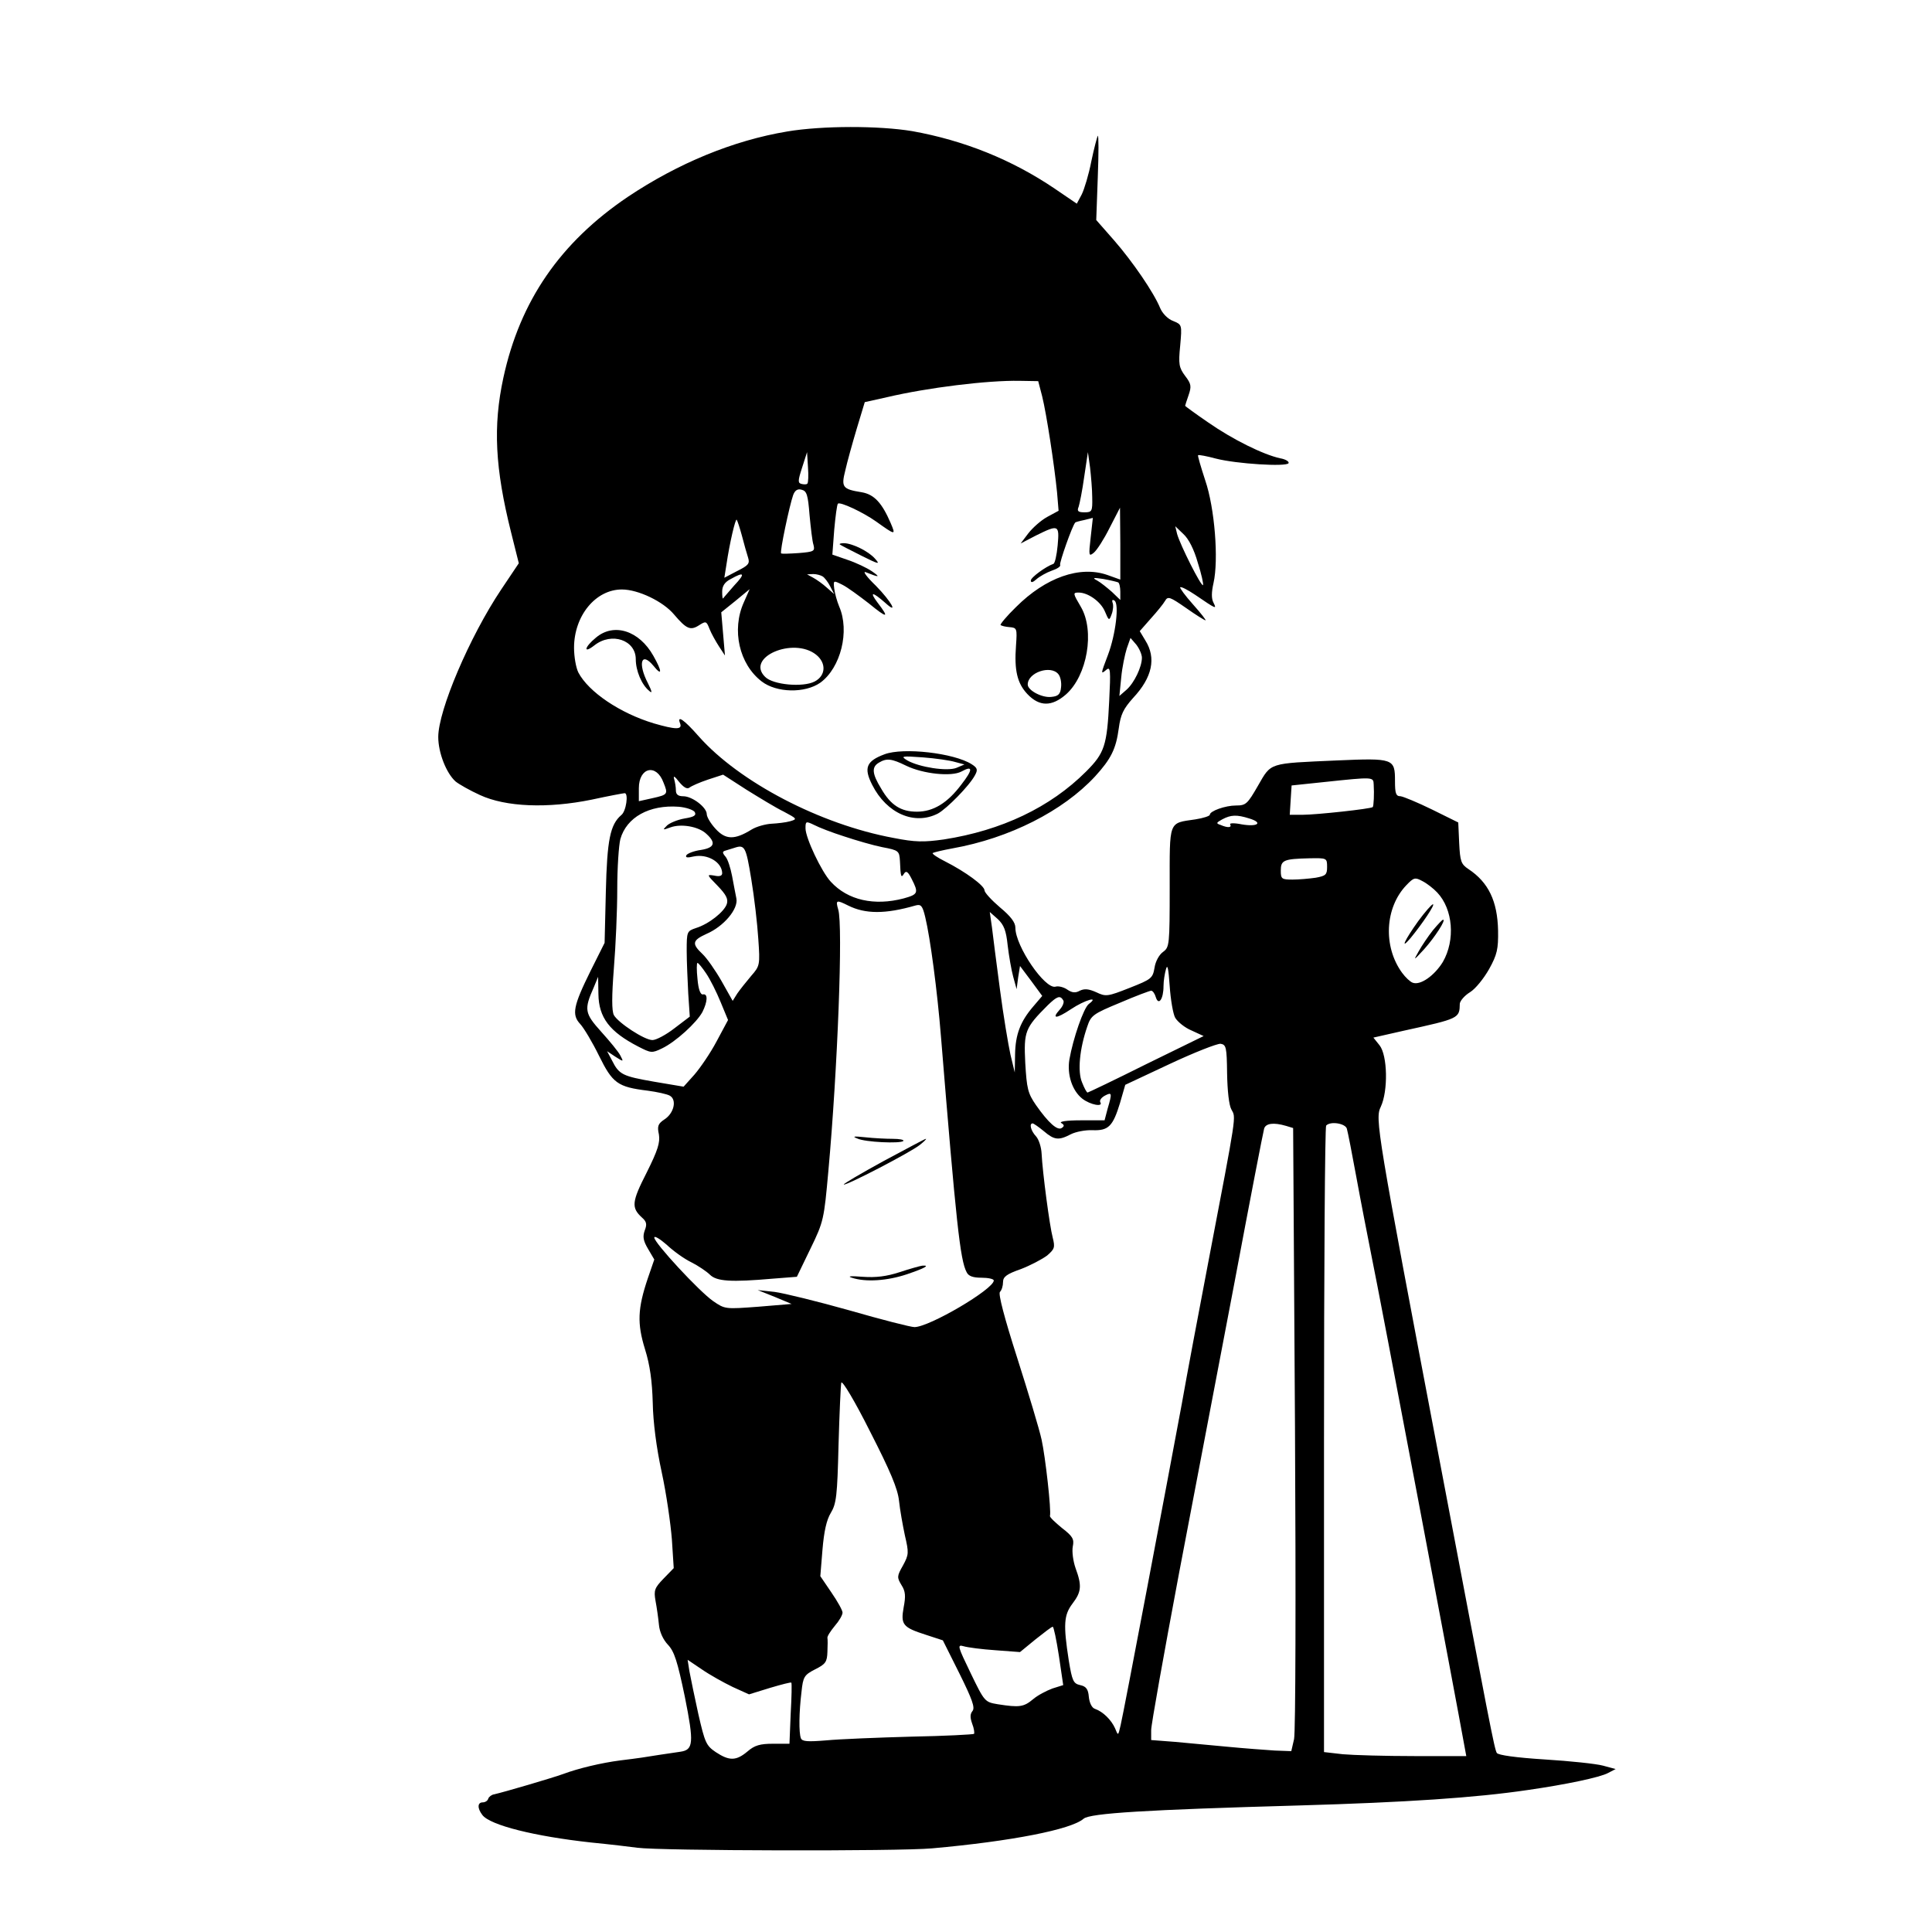 <?xml version="1.0" standalone="no"?>
<!DOCTYPE svg PUBLIC "-//W3C//DTD SVG 20010904//EN"
 "http://www.w3.org/TR/2001/REC-SVG-20010904/DTD/svg10.dtd">
<svg version="1.0" xmlns="http://www.w3.org/2000/svg"
 width="626pt" height="626pt" viewBox="0 0 626 626"
 preserveAspectRatio="xMidYMid meet">

<g transform="translate(0,626) scale(0.1,-0.1)"
fill="#000000" stroke="none">
<path d="M2551 5834 c-175 -29 -354 -103 -517 -212 -219 -148 -349 -337 -403
-586 -34 -157 -27 -293 25 -501 l25 -100 -57 -85 c-103 -154 -204 -392 -204
-478 0 -51 26 -117 56 -144 11 -9 46 -29 79 -44 84 -39 220 -44 362 -15 55 12
104 21 107 21 13 0 5 -59 -11 -71 -36 -31 -46 -80 -50 -249 l-4 -165 -45 -90
c-57 -115 -62 -143 -34 -173 12 -13 40 -60 61 -103 44 -89 60 -101 158 -113
30 -4 62 -11 71 -16 24 -13 14 -57 -17 -77 -21 -14 -24 -22 -18 -49 4 -26 -3
-50 -40 -124 -48 -94 -50 -113 -15 -145 15 -13 17 -22 9 -42 -7 -20 -5 -33 11
-60 l20 -34 -21 -61 c-33 -98 -35 -146 -9 -230 16 -51 23 -103 25 -173 1 -62
12 -147 29 -225 15 -69 29 -167 33 -218 l6 -93 -33 -34 c-29 -30 -32 -38 -26
-72 4 -21 9 -56 11 -77 2 -24 14 -49 29 -65 21 -22 31 -54 55 -169 30 -150 28
-172 -15 -178 -35 -5 -101 -15 -125 -19 -13 -2 -44 -6 -69 -9 -62 -8 -137 -26
-185 -44 -36 -13 -189 -58 -224 -66 -8 -1 -17 -8 -19 -14 -2 -7 -10 -12 -18
-12 -17 0 -18 -19 -1 -41 25 -33 169 -69 352 -89 61 -6 128 -14 150 -17 71
-10 846 -12 955 -2 257 23 451 61 491 96 21 18 203 29 699 43 346 10 571 25
740 50 125 18 234 41 260 55 l25 13 -41 11 c-22 6 -107 15 -188 20 -95 6 -151
14 -156 21 -8 13 -22 87 -184 940 -206 1084 -211 1115 -192 1154 24 51 22 166
-4 199 l-20 25 97 22 c182 40 182 40 183 88 1 9 15 26 33 37 18 11 45 45 62
75 26 47 30 65 29 125 -2 95 -31 156 -96 199 -24 16 -27 25 -30 84 l-3 67 -85
42 c-47 23 -93 42 -102 43 -15 0 -18 9 -18 49 0 73 -4 75 -188 67 -224 -10
-212 -6 -256 -82 -34 -59 -39 -64 -71 -64 -35 0 -85 -18 -85 -30 0 -4 -21 -11
-47 -15 -88 -13 -83 -1 -83 -220 0 -187 -1 -194 -21 -209 -13 -9 -25 -31 -28
-51 -6 -35 -10 -38 -81 -66 -71 -28 -77 -29 -108 -14 -25 11 -38 12 -53 5 -14
-8 -25 -7 -40 3 -11 8 -29 13 -39 10 -34 -9 -130 131 -130 191 0 17 -15 37
-50 66 -27 23 -50 48 -50 55 0 15 -61 60 -128 94 -24 12 -42 24 -40 27 3 2 31
9 64 15 185 33 358 121 462 233 52 57 68 89 77 156 6 45 15 63 46 98 63 67 76
130 40 187 l-18 30 36 41 c20 22 41 48 46 57 9 16 16 13 68 -23 31 -22 60 -40
63 -40 3 0 -15 23 -40 51 -26 29 -44 54 -42 56 3 3 24 -8 48 -24 69 -47 71
-48 60 -26 -7 13 -7 33 0 64 17 75 4 243 -27 333 -14 43 -25 80 -23 81 2 2 28
-3 58 -11 66 -17 227 -27 235 -15 3 5 -9 13 -27 16 -55 12 -154 61 -233 116
-41 28 -75 53 -75 54 0 1 5 17 11 34 10 29 9 37 -11 63 -20 27 -22 38 -16 98
6 68 6 68 -23 80 -17 6 -35 25 -42 42 -21 51 -89 150 -149 219 l-58 66 5 139
c3 76 3 137 0 134 -2 -3 -12 -40 -21 -83 -8 -42 -23 -91 -31 -107 l-16 -30
-72 49 c-139 94 -294 156 -461 186 -108 18 -291 18 -405 -1z m826 -859 c14
-57 39 -220 48 -310 l5 -60 -37 -20 c-20 -11 -47 -35 -61 -53 l-25 -33 50 26
c73 36 76 35 70 -32 -3 -32 -9 -59 -14 -60 -25 -9 -73 -44 -73 -54 0 -8 7 -6
18 4 10 9 33 22 50 28 18 6 30 14 27 19 -3 6 39 126 49 137 0 1 14 5 29 8 l28
7 -7 -63 c-7 -60 -6 -63 10 -50 10 8 33 44 51 80 l34 66 1 -116 0 -117 -42 15
c-89 31 -200 -8 -296 -104 -30 -29 -52 -56 -50 -58 3 -3 16 -6 29 -7 24 -2 25
-4 21 -60 -6 -80 4 -122 37 -157 39 -41 79 -41 125 -1 69 61 94 206 48 284
-26 44 -26 46 -7 46 31 0 72 -30 85 -61 13 -31 14 -31 22 -9 5 13 6 30 3 37
-3 9 0 11 6 7 16 -10 4 -110 -21 -176 -24 -63 -24 -64 -5 -48 13 11 14 -2 9
-101 -7 -145 -15 -169 -75 -229 -116 -116 -274 -191 -461 -220 -65 -9 -92 -9
-163 5 -238 44 -499 181 -630 328 -49 56 -73 72 -61 42 7 -20 -16 -19 -85 1
-110 33 -212 102 -245 165 -8 16 -14 52 -14 80 0 104 70 189 155 189 53 0 134
-39 169 -81 40 -47 53 -53 81 -35 22 14 24 14 34 -12 6 -15 20 -40 31 -57 l19
-29 -6 70 -6 70 46 37 46 38 -19 -43 c-40 -89 -15 -200 58 -256 48 -37 140
-39 190 -4 66 48 96 167 61 247 -7 17 -14 42 -16 58 -3 27 -3 27 27 12 16 -8
54 -36 85 -60 61 -50 68 -49 28 3 -27 36 -16 35 25 -1 45 -41 20 4 -30 55 -29
28 -44 48 -33 44 45 -18 49 -17 20 3 -16 11 -52 28 -79 37 l-49 17 6 80 c4 44
9 82 12 85 7 7 82 -28 124 -58 63 -45 64 -45 47 -5 -28 65 -53 93 -94 100 -62
10 -67 16 -53 71 6 27 23 88 37 135 l26 86 72 16 c132 31 326 55 430 53 l60
-1 13 -50z m-761 -282 c-2 -3 -11 -3 -19 -1 -12 3 -12 10 2 53 l16 50 3 -49
c2 -26 1 -50 -2 -53z m923 -45 c1 -45 -1 -48 -25 -48 -21 0 -25 4 -19 18 3 9
12 53 18 97 l12 80 7 -50 c3 -27 7 -71 7 -97z m-916 -56 c4 -42 9 -87 13 -98
5 -20 1 -22 -48 -26 -29 -2 -55 -3 -57 -1 -5 4 27 155 39 189 6 16 15 21 28
17 16 -4 20 -17 25 -81z m-219 -68 c7 -27 16 -59 20 -71 6 -19 1 -25 -35 -43
l-42 -22 7 44 c10 68 29 149 33 144 2 -2 10 -26 17 -52z m1477 -87 c12 -37 19
-70 17 -73 -6 -5 -74 130 -84 166 l-6 25 26 -25 c17 -15 35 -50 47 -93z
m-1502 -74 c-18 -21 -35 -40 -36 -42 -2 -2 -3 8 -3 22 0 18 8 31 28 41 44 25
48 18 11 -21z m287 29 c6 -4 17 -18 24 -32 l13 -25 -24 21 c-13 12 -33 26 -44
32 l-20 11 20 1 c11 0 25 -4 31 -8z m957 -19 c4 -2 7 -16 7 -30 l0 -27 -27 26
c-16 14 -37 31 -48 37 -17 9 -13 10 20 5 22 -4 43 -9 48 -11z m77 -244 c0 -30
-25 -82 -50 -104 l-23 -20 6 60 c3 33 12 75 18 94 l12 34 19 -22 c10 -13 18
-32 18 -42z m-1056 10 c34 -27 32 -68 -4 -87 -38 -20 -136 -11 -161 15 -64 63
91 130 165 72z m785 -63 c7 -8 11 -27 9 -43 -2 -22 -9 -29 -31 -31 -30 -4 -77
21 -77 40 0 39 74 64 99 34z m-1279 -352 c15 -37 14 -39 -35 -50 l-45 -10 0
42 c0 68 57 81 80 18z m84 -16 c6 5 33 17 60 26 l49 16 76 -49 c42 -26 96 -59
121 -71 43 -23 44 -24 20 -31 -14 -4 -41 -7 -60 -8 -19 -1 -49 -9 -65 -19 -55
-34 -84 -33 -116 2 -16 17 -29 39 -29 48 0 22 -47 58 -76 58 -17 0 -24 6 -24
19 0 11 -3 28 -6 38 -3 11 3 7 16 -10 15 -18 26 -25 34 -19z m2217 10 c2 -30
0 -70 -3 -73 -6 -6 -184 -25 -226 -25 l-43 0 3 48 3 47 105 11 c161 17 160 17
161 -8z m-2200 -89 c6 -11 -2 -16 -33 -21 -23 -4 -49 -15 -57 -23 -15 -15 -14
-15 11 -6 35 13 92 3 117 -21 32 -29 26 -45 -18 -52 -22 -3 -43 -11 -47 -17
-4 -8 3 -9 24 -4 44 9 91 -18 92 -54 0 -9 -8 -12 -26 -8 -25 4 -24 3 11 -33
28 -29 35 -43 30 -59 -8 -25 -58 -65 -100 -78 -29 -10 -30 -11 -30 -74 0 -35
3 -97 5 -138 l5 -75 -50 -38 c-27 -21 -59 -38 -71 -38 -26 0 -111 56 -125 81
-7 14 -7 61 0 151 6 73 11 188 11 257 0 70 5 142 10 162 20 71 94 112 189 105
24 -2 47 -10 52 -17z m1797 -21 c46 -14 27 -28 -25 -19 -24 5 -40 4 -37 0 6
-11 -8 -12 -31 -2 -15 5 -15 7 5 18 28 15 47 16 88 3z m-1313 -58 c39 -13 94
-29 124 -35 53 -10 55 -12 57 -45 2 -52 4 -56 13 -41 7 11 13 7 25 -17 23 -45
21 -50 -26 -63 -95 -25 -181 -6 -236 54 -30 32 -82 142 -82 173 0 23 1 24 28
11 15 -8 59 -25 97 -37z m-301 -137 c10 -60 20 -147 23 -195 6 -85 5 -88 -23
-120 -16 -19 -36 -44 -45 -57 l-15 -24 -36 64 c-20 35 -48 75 -62 88 -35 33
-33 44 13 65 56 24 104 81 97 115 -3 14 -9 47 -14 73 -5 26 -14 54 -21 62 -11
13 -11 17 0 20 8 2 21 7 29 9 33 11 37 4 54 -100z m1866 38 c0 -25 -4 -29 -37
-35 -21 -3 -55 -6 -75 -6 -35 0 -38 2 -38 29 0 34 9 38 93 40 56 1 57 1 57
-28z m357 -83 c51 -54 59 -154 18 -225 -27 -44 -73 -77 -98 -67 -8 3 -23 17
-34 32 -62 85 -56 211 14 284 24 25 28 26 52 13 14 -7 36 -24 48 -37z m-1909
-42 c56 -28 121 -28 218 0 18 5 23 0 32 -38 16 -66 39 -238 51 -388 49 -601
62 -723 83 -762 6 -13 21 -18 48 -18 22 0 40 -4 40 -9 0 -28 -209 -151 -257
-151 -12 0 -106 24 -210 54 -103 29 -213 56 -243 60 l-55 6 55 -22 55 -23
-108 -9 c-107 -8 -108 -8 -146 18 -46 32 -191 189 -191 206 0 7 18 -4 40 -23
21 -20 57 -46 80 -57 22 -11 50 -30 60 -40 22 -22 68 -25 205 -13 l77 6 44 91
c43 88 44 96 58 251 30 329 48 798 32 848 -9 31 -6 32 32 13z m517 -129 c4
-34 12 -80 18 -102 l11 -40 5 38 6 37 36 -48 36 -49 -29 -34 c-42 -49 -58 -91
-59 -156 l-1 -58 -14 58 c-7 32 -23 127 -34 211 -11 84 -23 175 -26 202 l-7
49 26 -23 c20 -19 27 -37 32 -85z m-977 -91 c13 -19 34 -61 47 -93 l24 -58
-37 -69 c-20 -38 -53 -86 -72 -108 l-35 -39 -95 16 c-103 18 -114 23 -137 69
l-16 30 27 -18 c27 -17 27 -17 16 4 -6 12 -34 46 -62 77 -54 60 -56 72 -24
144 l14 34 1 -56 c1 -76 36 -122 129 -170 41 -21 44 -22 77 -6 44 21 112 83
131 118 17 34 18 60 2 57 -8 -2 -15 15 -18 50 -3 28 -3 52 0 52 3 0 16 -16 28
-34z m1520 -144 c8 -13 31 -32 53 -41 l39 -18 -186 -91 c-102 -51 -188 -92
-190 -92 -3 0 -11 15 -18 33 -15 35 -8 109 17 181 12 36 19 41 106 77 51 22
97 39 101 39 5 0 12 -10 15 -21 9 -29 25 -6 25 36 0 17 4 41 8 55 5 18 8 1 12
-55 3 -44 11 -91 18 -103z m-363 57 c4 -5 -1 -19 -11 -30 -28 -31 -12 -31 36
1 45 30 94 44 58 17 -17 -13 -51 -112 -63 -180 -8 -49 9 -101 42 -127 26 -20
69 -28 58 -11 -3 6 4 15 15 21 23 12 24 9 9 -42 l-10 -38 -77 0 c-47 0 -72 -4
-63 -9 10 -6 10 -10 1 -16 -14 -9 -43 17 -83 74 -27 39 -30 54 -35 137 -5 102
-1 113 73 187 30 29 40 33 50 16z m531 -237 c1 -56 6 -103 14 -117 15 -28 19
-3 -75 -495 -31 -162 -70 -369 -86 -460 -44 -237 -188 -999 -198 -1040 -8 -35
-8 -35 -18 -10 -12 27 -39 54 -65 63 -10 3 -18 19 -20 39 -2 25 -9 34 -28 38
-22 5 -26 13 -37 80 -18 116 -16 147 12 184 29 38 31 58 10 115 -8 23 -12 54
-9 70 5 24 0 33 -35 60 -22 18 -40 35 -39 39 5 17 -15 193 -27 247 -7 33 -43
152 -79 265 -42 131 -62 208 -56 214 6 6 10 20 10 32 0 17 12 26 58 42 31 12
69 32 85 44 24 21 26 26 18 58 -10 37 -33 211 -36 272 -1 21 -9 46 -18 56 -17
18 -23 42 -11 42 3 0 19 -11 36 -25 34 -29 48 -31 88 -10 16 8 47 14 70 13 52
-2 66 13 89 88 l17 59 145 68 c79 37 153 66 164 65 18 -3 20 -11 21 -96z m191
-170 l23 -7 6 -970 c3 -544 2 -987 -3 -1010 l-9 -39 -54 2 c-30 2 -98 7 -150
12 -52 5 -130 12 -172 16 l-78 6 0 32 c0 18 41 246 90 507 50 261 131 688 181
949 49 261 92 483 95 493 5 17 30 21 71 9z m197 -9 c3 -10 17 -81 31 -158 14
-77 37 -194 50 -260 21 -99 277 -1453 299 -1577 l7 -38 -169 0 c-93 0 -197 3
-231 6 l-61 7 0 1012 c0 556 3 1015 7 1018 14 15 62 7 67 -10z m-1451 -1206
c3 -29 12 -79 19 -112 13 -56 13 -62 -6 -97 -20 -35 -20 -39 -5 -64 13 -20 14
-36 7 -72 -10 -56 -3 -65 72 -89 l55 -18 54 -108 c41 -83 51 -110 42 -121 -8
-10 -8 -21 -1 -41 6 -15 8 -30 6 -33 -3 -2 -94 -7 -203 -9 -109 -3 -233 -8
-275 -12 -61 -5 -79 -4 -83 7 -7 18 -6 85 2 150 5 49 9 55 44 73 34 17 39 24
40 57 1 20 1 41 0 45 -1 5 10 22 24 39 14 16 25 35 25 43 0 7 -16 36 -36 65
l-36 53 7 86 c5 59 13 96 27 119 18 30 21 55 25 220 3 103 7 194 9 202 3 8 44
-60 93 -158 66 -129 90 -186 94 -225z m518 -502 l14 -95 -35 -11 c-19 -7 -48
-22 -63 -35 -30 -25 -44 -27 -114 -16 -42 7 -43 8 -88 101 -42 87 -44 93 -23
87 13 -4 59 -10 103 -13 l80 -6 50 41 c28 22 52 41 56 41 3 1 12 -42 20 -94z
m-1057 -101 l53 -24 68 21 c37 11 68 19 69 17 2 -2 1 -47 -2 -100 l-4 -98 -53
0 c-42 0 -60 -5 -83 -25 -37 -31 -59 -31 -103 -2 -31 21 -35 31 -56 122 -12
55 -25 117 -29 139 l-6 38 46 -31 c26 -18 71 -43 100 -57z"/>
<path d="M2721 4496 c2 -2 33 -18 69 -36 58 -29 63 -30 45 -10 -21 24 -74 50
-101 50 -10 0 -15 -2 -13 -4z"/>
<path d="M1931 4194 c-38 -31 -42 -54 -5 -25 56 44 134 17 134 -45 0 -37 19
-83 44 -103 10 -9 9 -2 -5 26 -33 64 -21 103 18 56 29 -36 29 -19 0 32 -46 82
-128 108 -186 59z"/>
<path d="M2866 3816 c-59 -22 -68 -44 -40 -99 47 -93 137 -132 213 -93 29 16
102 90 120 124 10 18 8 24 -11 36 -57 36 -221 55 -282 32z m229 -25 l30 -8
-26 -11 c-30 -12 -120 2 -159 24 -23 14 -19 15 50 10 41 -3 89 -10 105 -15z
m-159 -12 c56 -27 147 -36 179 -19 38 21 38 7 0 -42 -45 -60 -91 -88 -144 -88
-52 0 -85 21 -116 75 -30 49 -31 70 -7 84 25 15 41 13 88 -10z"/>
<path d="M4595 3275 c-43 -60 -60 -96 -25 -55 38 46 81 110 73 110 -4 0 -26
-25 -48 -55z"/>
<path d="M4643 3246 c-15 -19 -36 -50 -46 -68 -18 -32 -18 -32 18 7 34 38 71
95 61 95 -3 0 -17 -15 -33 -34z"/>
<path d="M2778 2571 c25 -12 139 -17 149 -8 3 4 -12 7 -34 7 -22 0 -62 2 -89
5 -38 4 -44 3 -26 -4z"/>
<path d="M2863 2498 c-73 -40 -131 -74 -129 -76 6 -5 216 104 246 128 14 11
23 20 20 20 -3 0 -64 -33 -137 -72z"/>
<path d="M2915 2138 c-43 -14 -77 -18 -120 -15 -38 3 -51 2 -35 -3 45 -15 115
-10 178 11 59 20 77 30 50 28 -7 -1 -40 -10 -73 -21z"/>
</g>
</svg>
